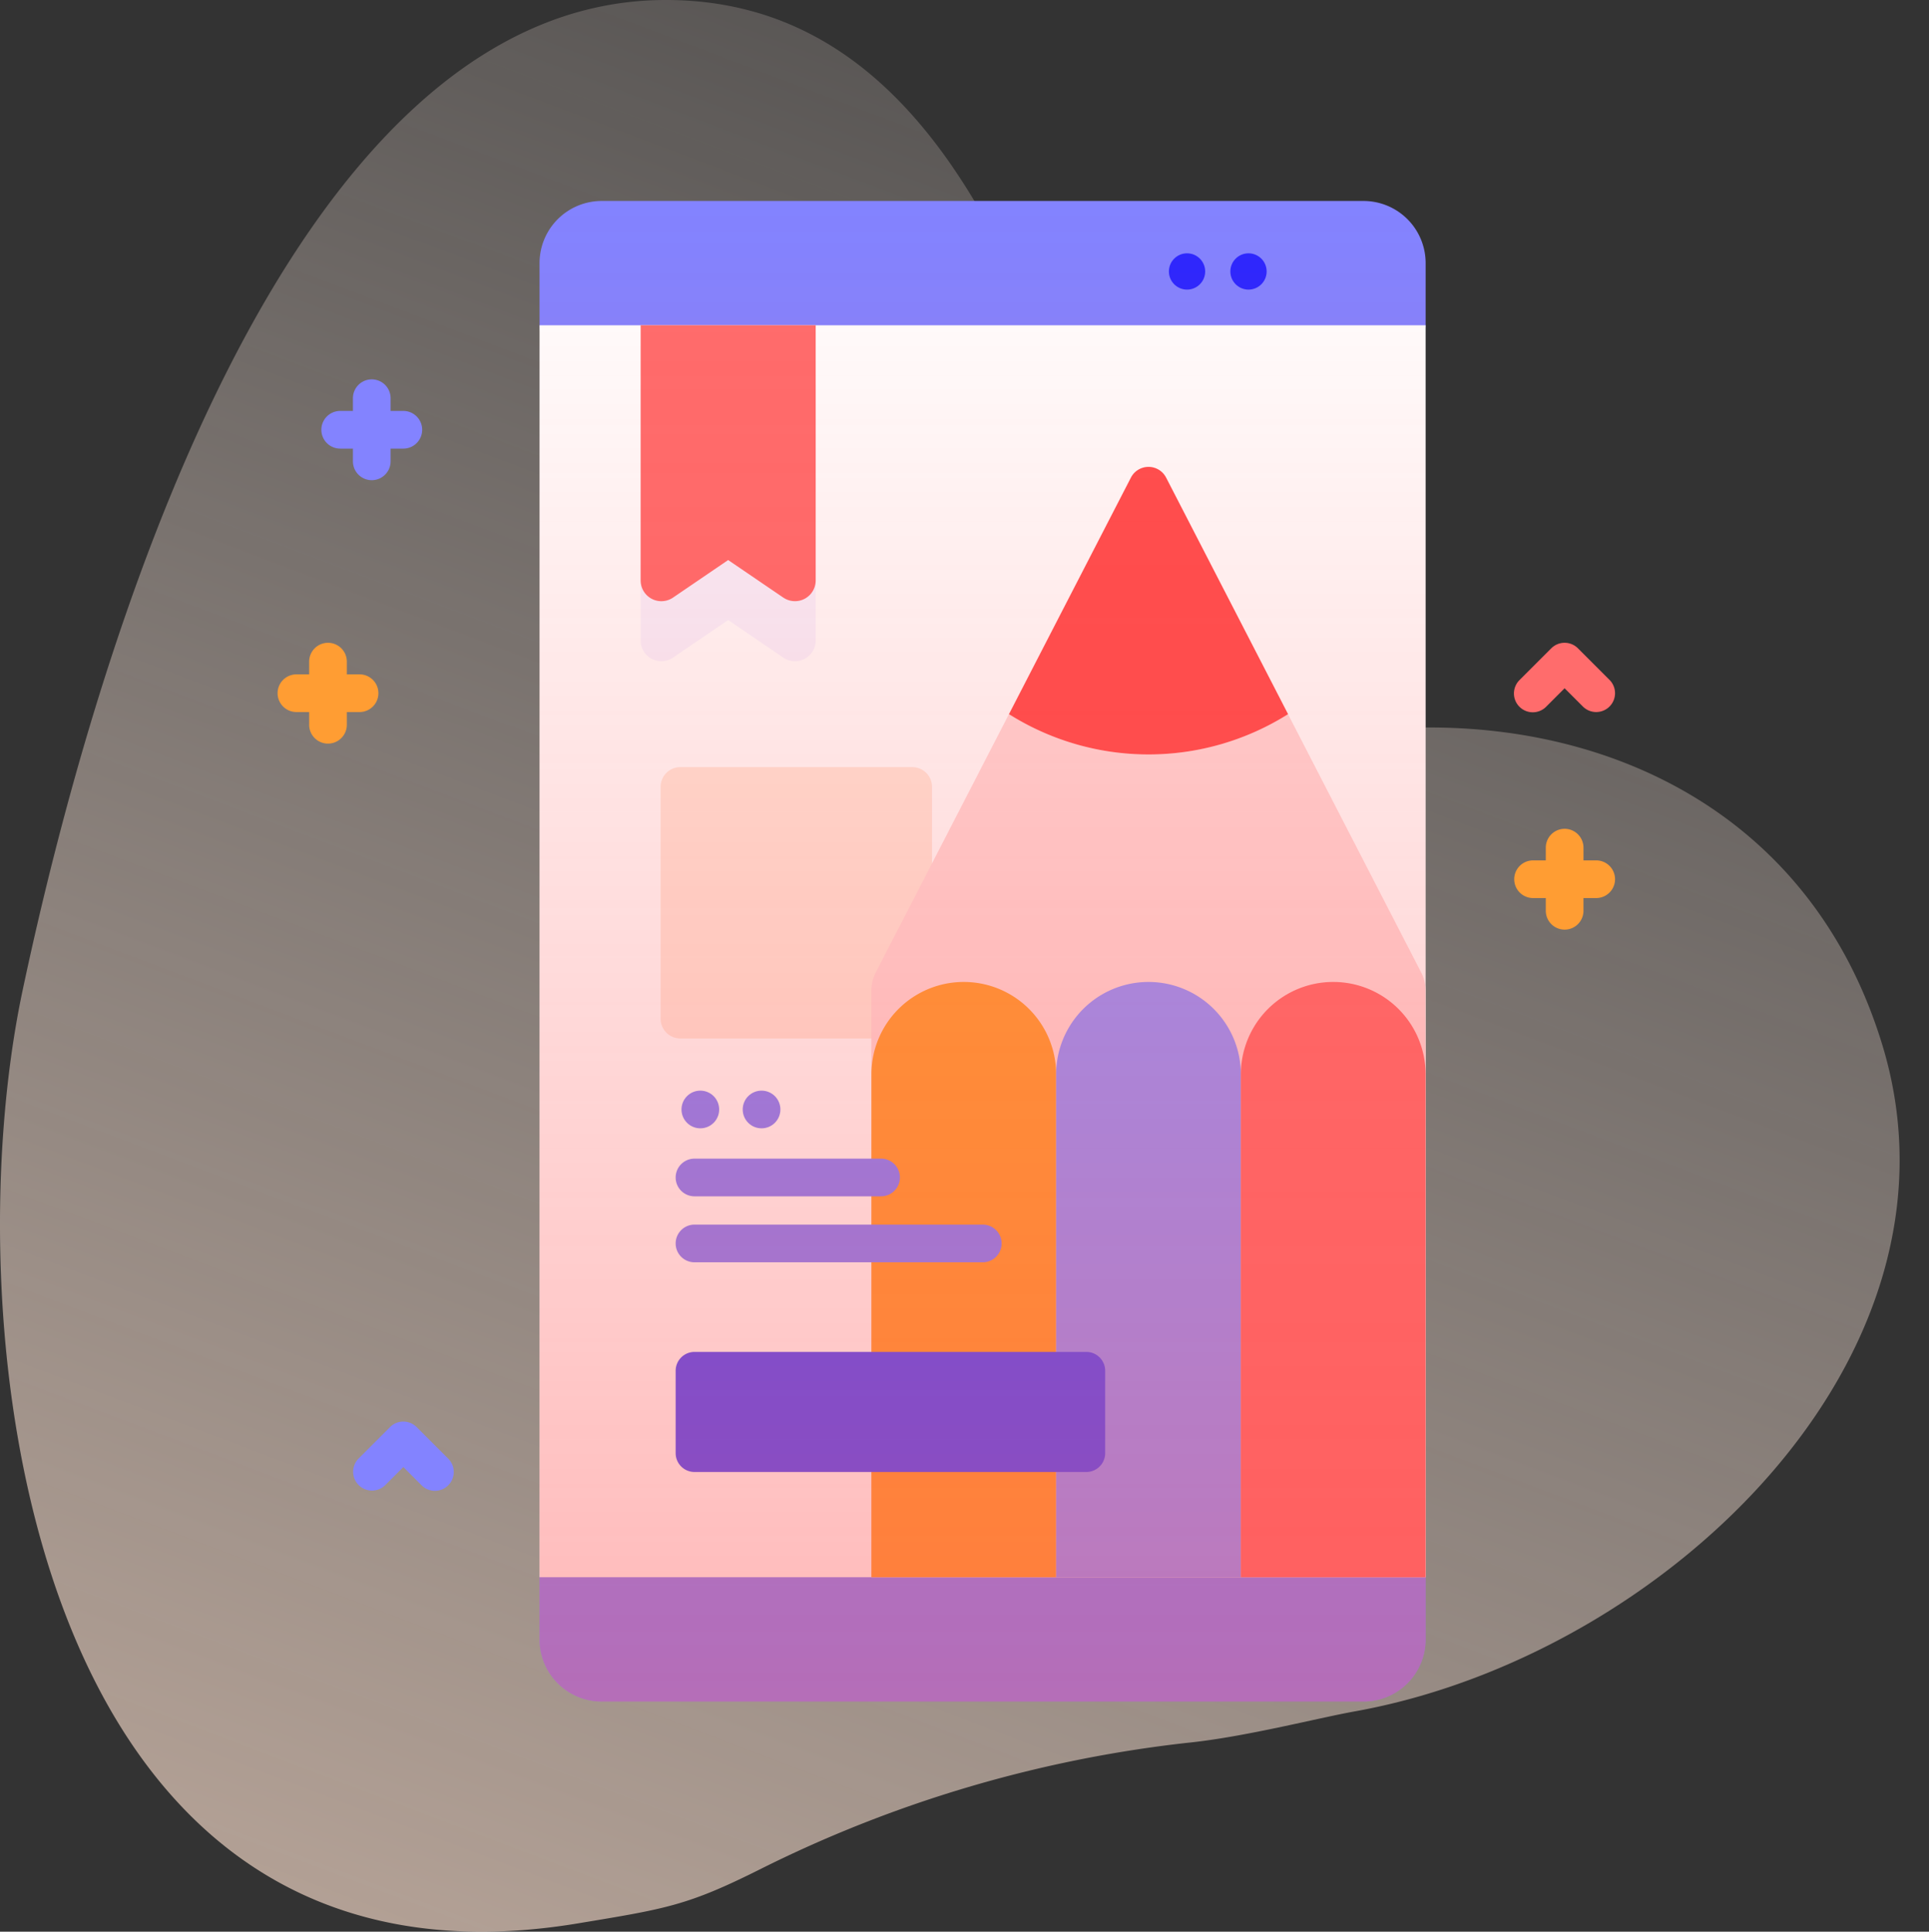 <svg xmlns="http://www.w3.org/2000/svg" xmlns:xlink="http://www.w3.org/1999/xlink" width="197" height="197.286" viewBox="0 0 197 197.286">
  <rect x="0" y="0" width="197" height="197.286" fill="#333333" stroke="none"/>
  <defs>
    <linearGradient id="linear-gradient" x1="-6.347" y1="-2.894" x2="-7.309" y2="-0.249" gradientUnits="objectBoundingBox">
      <stop offset="0" stop-color="#fff3ee" stop-opacity="0"/>
      <stop offset="0.294" stop-color="#ffeade" stop-opacity="0.373"/>
      <stop offset="0.787" stop-color="#ffd6bb"/>
    </linearGradient>
    <linearGradient id="linear-gradient-2" x1="1.951" y1="-6.777" x2="1.089" y2="-7.639" gradientUnits="objectBoundingBox">
      <stop offset="0" stop-color="#ffd9d9" stop-opacity="0"/>
      <stop offset="0.998" stop-color="#ffb3b3"/>
    </linearGradient>
    <linearGradient id="linear-gradient-3" x1="0.5" y1="1" x2="0.5" gradientUnits="objectBoundingBox">
      <stop offset="0" stop-color="#ff4d4d" stop-opacity="0.4"/>
      <stop offset="1" stop-color="#ff4d4d" stop-opacity="0"/>
    </linearGradient>
  </defs>
  <g id="Group_129" data-name="Group 129" transform="translate(-883 -1615)">
    <g id="Group_128" data-name="Group 128" transform="translate(883 1615)">
      <path id="Path_20" data-name="Path 20" d="M72.076,0C33.3.206,13.834,66.892,6.569,101.17s.326,104.6,56.68,95.271c9.109-1.508,11.235-1.817,18.744-5.586A129.517,129.517,0,0,1,125.469,178c5.861-.584,13.272-2.519,17.195-3.224,31.452-5.656,63.551-36.128,53.833-68.057-7.3-23.978-28.679-33.63-50.091-32.3-11.759.729-24.274-6.169-26.784-13.79C111.447,35.806,102.046-.159,72.076,0Z" transform="translate(-4.264 0)" fill="url(#linear-gradient)"/>
    </g>
    <g id="DS" transform="translate(883 1615)">
      <g id="Group_127" data-name="Group 127" transform="translate(0 0)">
        <g id="Group_126" data-name="Group 126">
          <path id="Path_116" data-name="Path 116" d="M158.2,59.7A20.894,20.894,0,0,1,137.3,38.8a38.8,38.8,0,1,0-77.606,0A20.894,20.894,0,0,1,38.8,59.7a38.8,38.8,0,0,0,0,77.606A20.894,20.894,0,0,1,59.7,158.2a38.8,38.8,0,1,0,77.606,0A20.894,20.894,0,0,1,158.2,137.3a38.8,38.8,0,0,0,0-77.606Z" transform="translate(0 0)" fill="url(#linear-gradient-2)"/>
          <g id="Group_125" data-name="Group 125" transform="translate(28.345 20.526)">
            <g id="Group_119" data-name="Group 119" transform="translate(26.757)">
              <g id="Group_117" data-name="Group 117">
                <path id="Path_117" data-name="Path 117" d="M143.209,200.253v-6.347l6.784-58.635-6.784-69.23V59.694a6.346,6.346,0,0,1,6.346-6.346h77.8a6.346,6.346,0,0,1,6.346,6.346v6.347l-9.433,65.281,9.433,62.584v6.347a6.346,6.346,0,0,1-6.346,6.346h-77.8A6.346,6.346,0,0,1,143.209,200.253Z" transform="translate(-143.209 -53.348)" fill="#8383ff"/>
                <g id="Group_115" data-name="Group 115" transform="translate(0 12.693)">
                  <path id="Path_118" data-name="Path 118" d="M143.21,86.336H233.7V214.2H143.21Z" transform="translate(-143.21 -86.336)" fill="#fff"/>
                </g>
                <path id="Path_119" data-name="Path 119" d="M201.04,231.33H177.36a2.018,2.018,0,0,1-2.018-2.018V205.633a2.018,2.018,0,0,1,2.018-2.018h23.68a2.018,2.018,0,0,1,2.018,2.018v23.68A2.018,2.018,0,0,1,201.04,231.33Z" transform="translate(-162.978 -145.797)" fill="#ffe8dc"/>
                <path id="Path_120" data-name="Path 120" d="M287.886,237.33h-56.6V177.415a4.039,4.039,0,0,1,.449-1.85l26.056-50.543a2.018,2.018,0,0,1,3.588,0l26.056,50.543a4.037,4.037,0,0,1,.449,1.85V237.33Z" transform="translate(-197.399 -96.772)" fill="#ffd9d9"/>
                <g id="Group_116" data-name="Group 116" transform="translate(33.891 79.664)">
                  <path id="Path_121" data-name="Path 121" d="M231.29,321.288h18.865V269.827a9.433,9.433,0,0,0-18.865,0v51.461Z" transform="translate(-231.29 -260.394)" fill="#ff9d33"/>
                  <path id="Path_122" data-name="Path 122" d="M280.321,321.288h18.865V269.827a9.433,9.433,0,0,0-18.865,0Z" transform="translate(-261.456 -260.394)" fill="#9494ff"/>
                  <path id="Path_123" data-name="Path 123" d="M329.352,321.288h18.865V269.827a9.433,9.433,0,0,0-18.865,0v51.461Z" transform="translate(-291.621 -260.394)" fill="#ff6c6c"/>
                </g>
              </g>
              <g id="Group_118" data-name="Group 118" transform="translate(10.324 12.693)">
                <path id="Path_124" data-name="Path 124" d="M184.61,130.082l-5.631-3.837-5.631,3.837a2.115,2.115,0,0,1-3.306-1.748V102.268h17.875v26.066A2.115,2.115,0,0,1,184.61,130.082Z" transform="translate(-170.041 -96.138)" fill="#f7f3ff"/>
                <path id="Path_125" data-name="Path 125" d="M184.61,114.15l-5.631-3.836-5.631,3.836a2.115,2.115,0,0,1-3.306-1.748V86.336h17.875V112.4a2.115,2.115,0,0,1-3.306,1.748" transform="translate(-170.041 -86.336)" fill="#ff6c6c"/>
              </g>
              <circle id="Ellipse_19" data-name="Ellipse 19" cx="1.853" cy="1.853" r="1.853" transform="translate(64.272 5.345)" fill="#2c27ff"/>
              <circle id="Ellipse_20" data-name="Ellipse 20" cx="1.853" cy="1.853" r="1.853" transform="translate(70.549 5.345)" fill="#2c27ff"/>
              <path id="Path_126" data-name="Path 126" d="M296.3,149.184a26.744,26.744,0,0,1-28.5,0l12.456-24.161a2.019,2.019,0,0,1,3.588,0Z" transform="translate(-219.859 -96.772)" fill="#fee"/>
              <path id="Path_127" data-name="Path 127" d="M296.3,149.184a26.744,26.744,0,0,1-28.5,0l12.456-24.161a2.019,2.019,0,0,1,3.588,0Z" transform="translate(-219.859 -96.772)" fill="#ff4d4d"/>
            </g>
            <path id="Path_128" data-name="Path 128" d="M93.661,103.92h-1.3v-1.3a1.924,1.924,0,0,0-3.848,0v1.3h-1.3a1.924,1.924,0,0,0,0,3.848h1.3v1.3a1.924,1.924,0,1,0,3.848,0v-1.3h1.3a1.924,1.924,0,0,0,0-3.848Z" transform="translate(-80.815 -82.477)" fill="#8383ff"/>
            <path id="Path_129" data-name="Path 129" d="M82.044,173.844h-1.3v-1.3a1.924,1.924,0,0,0-3.848,0v1.3h-1.3a1.924,1.924,0,0,0,0,3.848h1.3v1.3a1.924,1.924,0,0,0,3.848,0v-1.3h1.3a1.924,1.924,0,0,0,0-3.848Z" transform="translate(-73.668 -125.497)" fill="#ff9d33"/>
            <path id="Path_130" data-name="Path 130" d="M410.276,223.217h-1.3v-1.3a1.924,1.924,0,0,0-3.848,0v1.3h-1.3a1.924,1.924,0,1,0,0,3.848h1.3v1.3a1.924,1.924,0,0,0,3.848,0v-1.3h1.3a1.924,1.924,0,0,0,0-3.848Z" transform="translate(-275.608 -155.872)" fill="#ff9d33"/>
            <path id="Path_131" data-name="Path 131" d="M410.276,177.692a1.917,1.917,0,0,1-1.36-.563l-1.866-1.866-1.866,1.866a1.924,1.924,0,1,1-2.72-2.721l3.226-3.226a1.924,1.924,0,0,1,2.72,0l3.226,3.226a1.924,1.924,0,0,1-1.36,3.284Z" transform="translate(-275.608 -125.497)" fill="#ff6c6c"/>
            <path id="Path_132" data-name="Path 132" d="M102.045,384.409a1.917,1.917,0,0,1-1.36-.563l-1.866-1.866-1.866,1.866a1.924,1.924,0,0,1-2.72-2.721l3.226-3.226a1.924,1.924,0,0,1,2.72,0l3.226,3.226a1.924,1.924,0,0,1-1.36,3.284Z" transform="translate(-85.973 -252.676)" fill="#8383ff"/>
            <path id="Path_133" data-name="Path 133" d="M221.275,371.111H181.26a1.924,1.924,0,0,1-1.924-1.924v-8.415a1.924,1.924,0,0,1,1.924-1.924h40.016a1.924,1.924,0,0,1,1.924,1.924v8.415A1.924,1.924,0,0,1,221.275,371.111Z" transform="translate(-138.679 -241.302)" fill="#4d4dff"/>
            <g id="Group_124" data-name="Group 124" transform="translate(40.657 90.861)">
              <g id="Group_122" data-name="Group 122" transform="translate(0 6.945)">
                <g id="Group_120" data-name="Group 120">
                  <path id="Path_134" data-name="Path 134" d="M200.312,311.394H181.259a1.924,1.924,0,0,1,0-3.848h19.054a1.924,1.924,0,1,1,0,3.848Z" transform="translate(-179.335 -307.546)" fill="#8383ff"/>
                </g>
                <g id="Group_121" data-name="Group 121" transform="translate(0 6.734)">
                  <path id="Path_135" data-name="Path 135" d="M210.7,328.9H181.259a1.924,1.924,0,1,1,0-3.848H210.7a1.924,1.924,0,1,1,0,3.848Z" transform="translate(-179.335 -325.048)" fill="#8383ff"/>
                </g>
              </g>
              <g id="Group_123" data-name="Group 123" transform="translate(0.596)">
                <circle id="Ellipse_21" data-name="Ellipse 21" cx="1.924" cy="1.924" r="1.924" fill="#8383ff"/>
                <circle id="Ellipse_22" data-name="Ellipse 22" cx="1.924" cy="1.924" r="1.924" transform="translate(6.252)" fill="#8383ff"/>
              </g>
            </g>
          </g>
        </g>
      </g>
      <path id="Path_136" data-name="Path 136" d="M143.209,200.253V59.694a6.346,6.346,0,0,1,6.346-6.346h77.8a6.346,6.346,0,0,1,6.346,6.346v140.56a6.346,6.346,0,0,1-6.346,6.346h-77.8A6.346,6.346,0,0,1,143.209,200.253Z" transform="translate(-88.107 -32.822)" fill="url(#linear-gradient-3)"/>
    </g>
  </g>
</svg>
